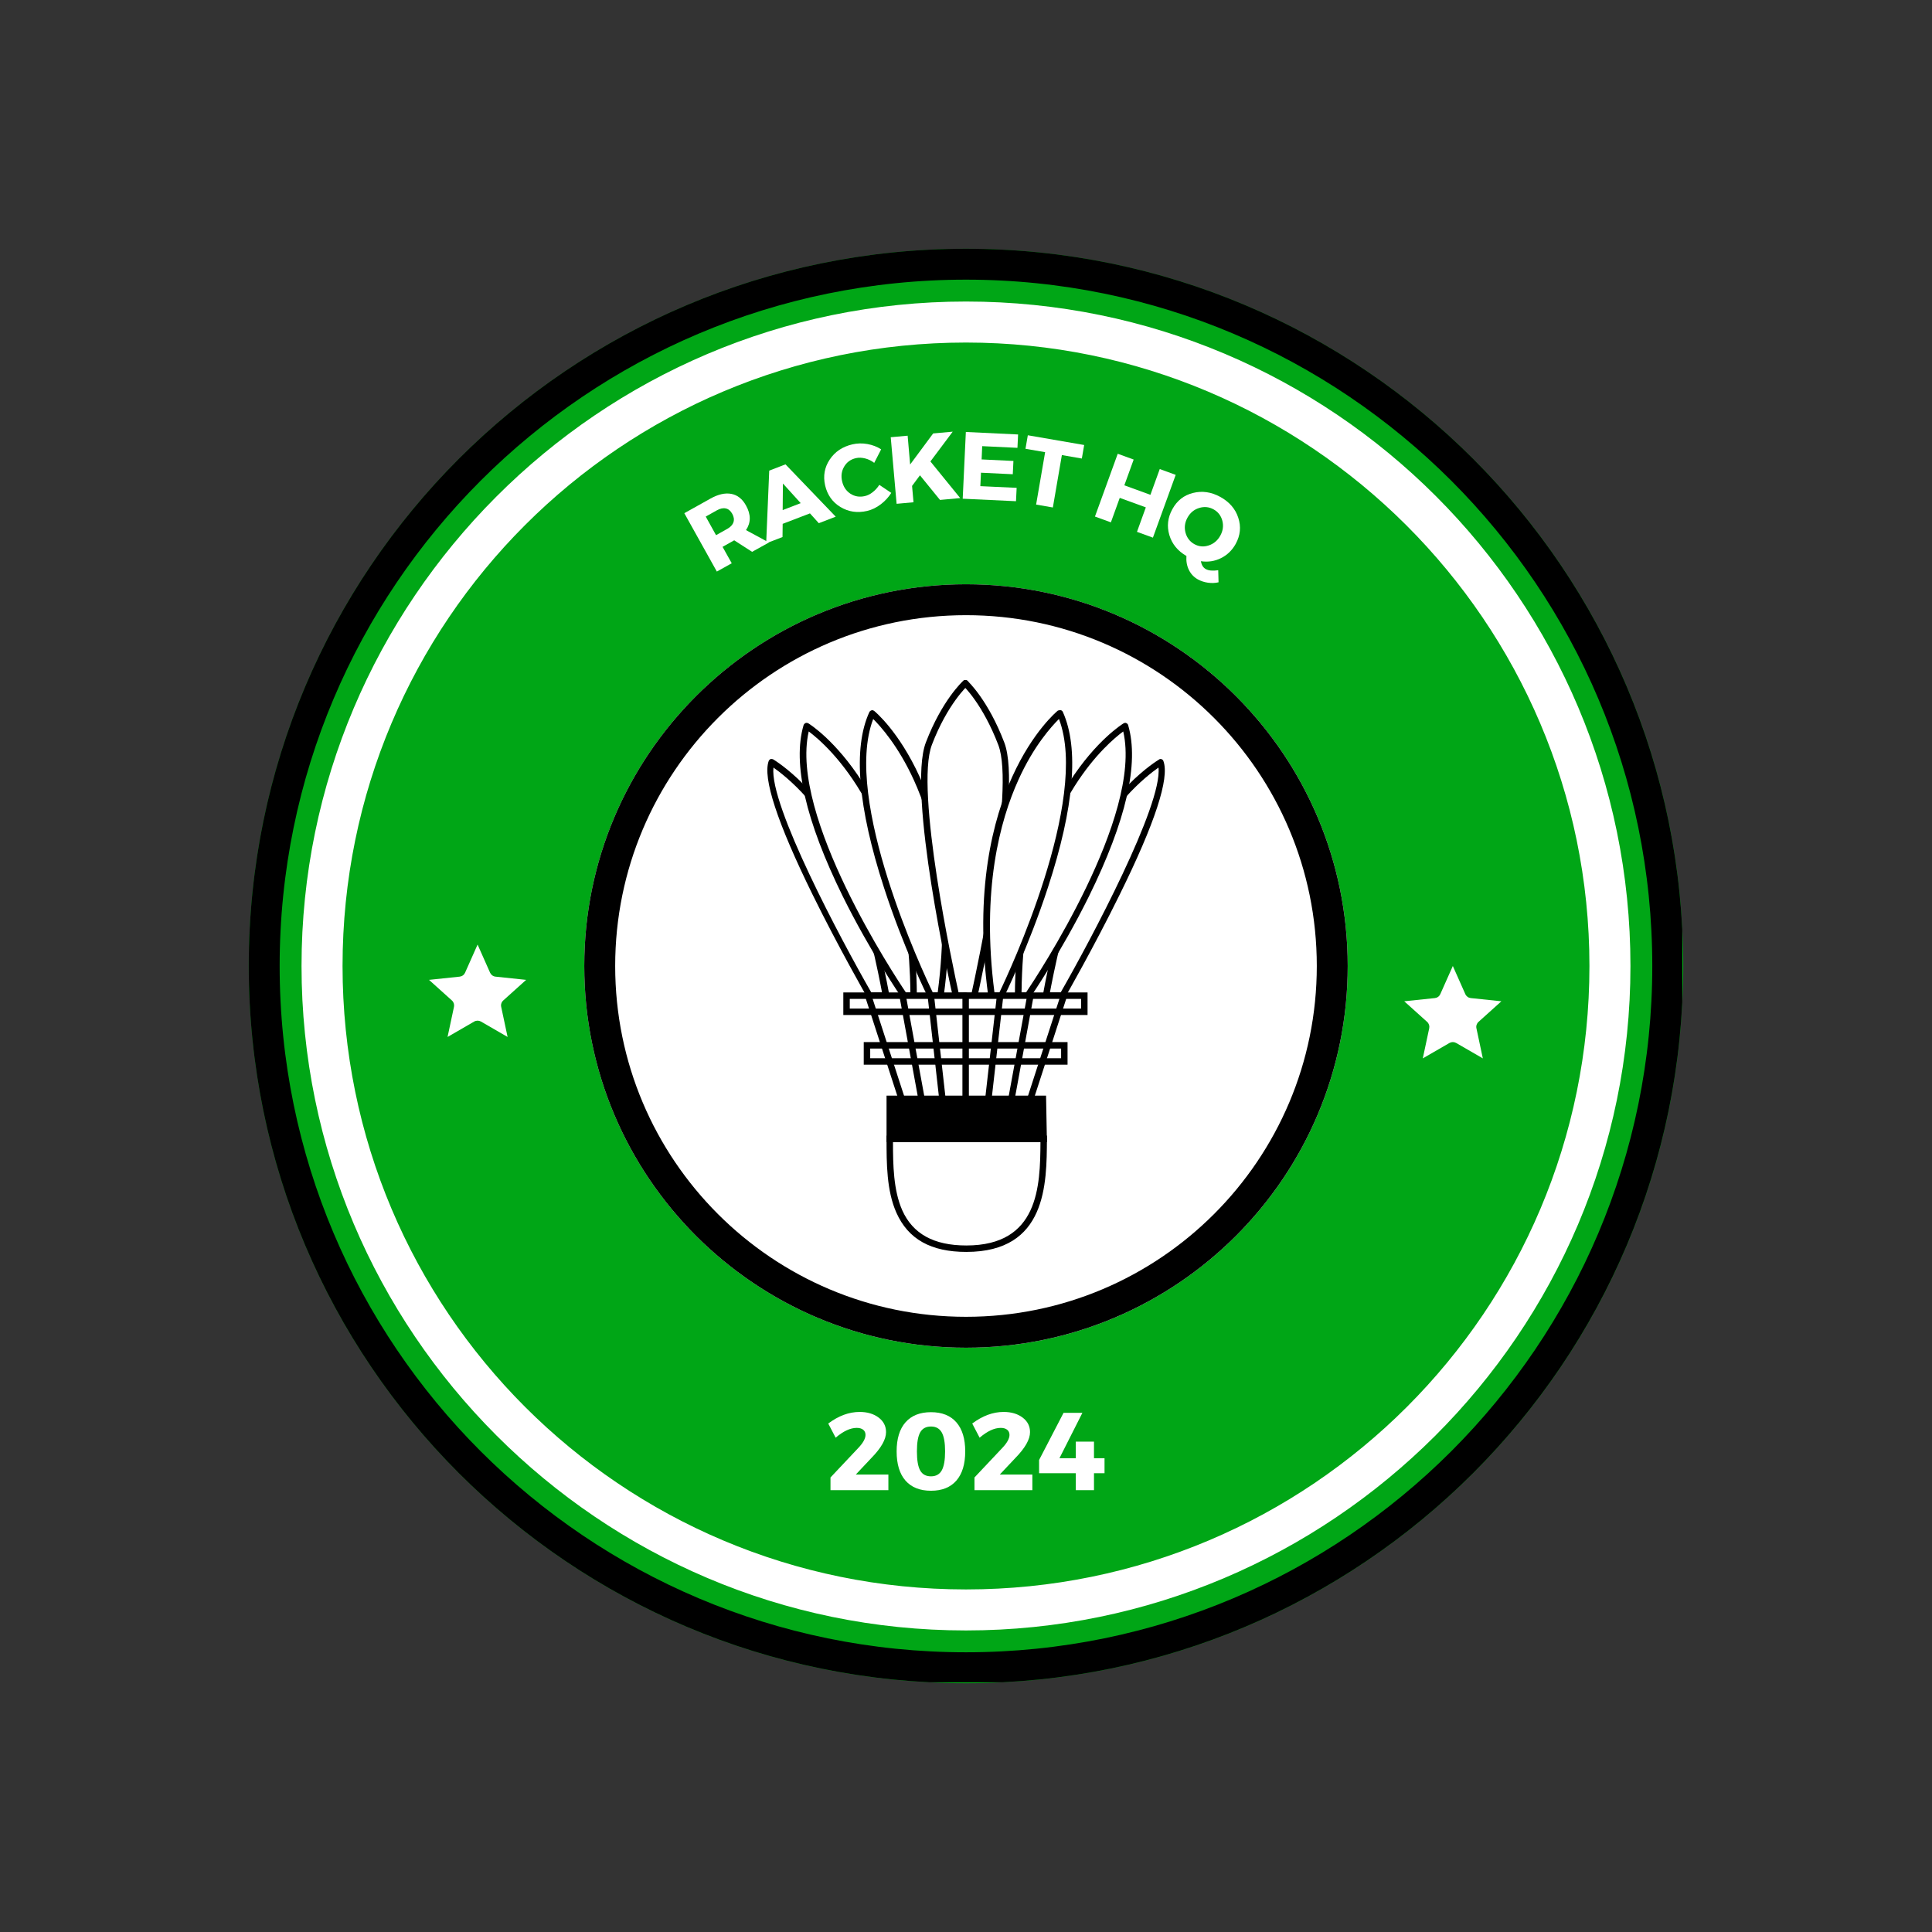 <svg xmlns="http://www.w3.org/2000/svg" xmlns:xlink="http://www.w3.org/1999/xlink" width="500" zoomAndPan="magnify" viewBox="0 0 375 375" height="500" preserveAspectRatio="xMidYMid meet" version="1.0"><rect x="0" y="0" width="375" height="375" fill="#333333" stroke="none"/><defs><g/><clipPath id="3ac8033c33"><path d="M 48.281 48.281 L 326.719 48.281 L 326.719 326.719 L 48.281 326.719 Z M 48.281 48.281 " clip-rule="nonzero"/></clipPath><clipPath id="467a060057"><path d="M 187.5 48.281 C 110.613 48.281 48.281 110.613 48.281 187.5 C 48.281 264.387 110.613 326.719 187.5 326.719 C 264.387 326.719 326.719 264.387 326.719 187.5 C 326.719 110.613 264.387 48.281 187.5 48.281 Z M 187.5 48.281 " clip-rule="nonzero"/></clipPath><clipPath id="88f8e304fa"><path d="M 48.281 48.281 L 326.531 48.281 L 326.531 326.531 L 48.281 326.531 Z M 48.281 48.281 " clip-rule="nonzero"/></clipPath><clipPath id="f4f0e3bd39"><path d="M 187.496 48.281 C 110.609 48.281 48.281 110.609 48.281 187.496 C 48.281 264.379 110.609 326.707 187.496 326.707 C 264.379 326.707 326.707 264.379 326.707 187.496 C 326.707 110.609 264.379 48.281 187.496 48.281 Z M 187.496 48.281 " clip-rule="nonzero"/></clipPath><clipPath id="18aa9c14ea"><path d="M 58.527 58.527 L 316.527 58.527 L 316.527 316.527 L 58.527 316.527 Z M 58.527 58.527 " clip-rule="nonzero"/></clipPath><clipPath id="5b275ec5d8"><path d="M 113.406 113.406 L 261.594 113.406 L 261.594 261.594 L 113.406 261.594 Z M 113.406 113.406 " clip-rule="nonzero"/></clipPath><clipPath id="fd1d3f42bd"><path d="M 187.5 113.406 C 146.578 113.406 113.406 146.578 113.406 187.5 C 113.406 228.422 146.578 261.594 187.5 261.594 C 228.422 261.594 261.594 228.422 261.594 187.5 C 261.594 146.578 228.422 113.406 187.5 113.406 Z M 187.5 113.406 " clip-rule="nonzero"/></clipPath><clipPath id="a8561f1d11"><path d="M 113.406 113.406 L 261.59 113.406 L 261.59 261.59 L 113.406 261.59 Z M 113.406 113.406 " clip-rule="nonzero"/></clipPath><clipPath id="5ecae84c0b"><path d="M 187.5 113.406 C 146.578 113.406 113.406 146.578 113.406 187.5 C 113.406 228.418 146.578 261.59 187.5 261.59 C 228.418 261.59 261.59 228.418 261.59 187.5 C 261.59 146.578 228.418 113.406 187.5 113.406 Z M 187.5 113.406 " clip-rule="nonzero"/></clipPath><clipPath id="d7fe4896a5"><path d="M 148.863 147 L 173 147 L 173 194 L 148.863 194 Z M 148.863 147 " clip-rule="nonzero"/></clipPath><clipPath id="b70acd9cf7"><path d="M 179 132.012 L 196 132.012 L 196 194 L 179 194 Z M 179 132.012 " clip-rule="nonzero"/></clipPath><clipPath id="90a4ac3de2"><path d="M 178 132.012 L 189 132.012 L 189 194 L 178 194 Z M 178 132.012 " clip-rule="nonzero"/></clipPath><clipPath id="9127f189f9"><path d="M 186 132.012 L 196 132.012 L 196 194 L 186 194 Z M 186 132.012 " clip-rule="nonzero"/></clipPath><clipPath id="fb860467a9"><path d="M 202 147 L 226.113 147 L 226.113 194 L 202 194 Z M 202 147 " clip-rule="nonzero"/></clipPath><clipPath id="248ea0f056"><path d="M 83.27 183.34 L 102.02 183.34 L 102.02 201.34 L 83.27 201.34 Z M 83.27 183.34 " clip-rule="nonzero"/></clipPath><clipPath id="8979a482e9"><path d="M 272.562 187.5 L 291.312 187.5 L 291.312 205.5 L 272.562 205.5 Z M 272.562 187.5 " clip-rule="nonzero"/></clipPath></defs><g clip-path="url(#3ac8033c33)"><g clip-path="url(#467a060057)"><path fill="#00a616" d="M 48.281 48.281 L 326.719 48.281 L 326.719 326.719 L 48.281 326.719 Z M 48.281 48.281 " fill-opacity="1" fill-rule="nonzero"/></g></g><g clip-path="url(#88f8e304fa)"><g clip-path="url(#f4f0e3bd39)"><path stroke-linecap="butt" transform="matrix(0.75, 0, 0, 0.75, 48.282, 48.282)" fill="none" stroke-linejoin="miter" d="M 185.619 -0.001 C 83.103 -0.001 -0.001 83.103 -0.001 185.619 C -0.001 288.129 83.103 371.233 185.619 371.233 C 288.129 371.233 371.233 288.129 371.233 185.619 C 371.233 83.103 288.129 -0.001 185.619 -0.001 Z M 185.619 -0.001 " stroke="#000000" stroke-width="16" stroke-opacity="1" stroke-miterlimit="4"/></g></g><g clip-path="url(#18aa9c14ea)"><path fill="#ffffff" d="M 187.496 316.469 C 116.246 316.469 58.527 258.352 58.527 187.496 C 58.527 116.645 116.246 58.527 187.496 58.527 C 258.75 58.527 316.469 116.246 316.469 187.496 C 316.469 258.75 258.352 316.469 187.496 316.469 Z M 187.496 66.488 C 120.625 66.488 66.488 120.625 66.488 187.496 C 66.488 254.371 120.625 308.508 187.496 308.508 C 254.371 308.508 308.508 254.371 308.508 187.496 C 308.508 120.625 253.973 66.488 187.496 66.488 Z M 187.496 66.488 " fill-opacity="1" fill-rule="nonzero"/></g><g clip-path="url(#5b275ec5d8)"><g clip-path="url(#fd1d3f42bd)"><path fill="#ffffff" d="M 113.406 113.406 L 261.594 113.406 L 261.594 261.594 L 113.406 261.594 Z M 113.406 113.406 " fill-opacity="1" fill-rule="nonzero"/></g></g><g clip-path="url(#a8561f1d11)"><g clip-path="url(#5ecae84c0b)"><path stroke-linecap="butt" transform="matrix(0.75, 0, 0, 0.75, 113.407, 113.407)" fill="none" stroke-linejoin="miter" d="M 98.791 -0.001 C 44.228 -0.001 -0.001 44.228 -0.001 98.791 C -0.001 153.348 44.228 197.577 98.791 197.577 C 153.348 197.577 197.577 153.348 197.577 98.791 C 197.577 44.228 153.348 -0.001 98.791 -0.001 Z M 98.791 -0.001 " stroke="#000000" stroke-width="16" stroke-opacity="1" stroke-miterlimit="4"/></g></g><path fill="#ffffff" d="M 168.738 193.258 C 168.738 193.258 146.957 155.453 149.711 147.984 C 149.711 147.984 159.641 153.91 164.984 167.262 C 169.406 178.359 171.949 193.258 171.949 193.258 Z M 168.738 193.258 " fill-opacity="1" fill-rule="nonzero"/><g clip-path="url(#d7fe4896a5)"><path fill="#000000" d="M 149.75 147.316 C 149.879 147.316 149.961 147.355 150.086 147.398 C 150.504 147.648 160.266 153.617 165.609 167.012 C 169.988 178.027 172.578 192.965 172.617 193.133 C 172.66 193.301 172.617 193.508 172.492 193.633 C 172.367 193.758 172.203 193.844 172.035 193.844 L 168.82 193.844 C 168.613 193.844 168.402 193.719 168.277 193.508 C 168.238 193.426 162.77 183.91 157.723 173.645 C 150.879 159.707 148 150.988 149.211 147.691 C 149.293 147.523 149.418 147.398 149.586 147.316 C 149.586 147.355 149.668 147.316 149.75 147.316 Z M 171.199 192.633 C 170.617 189.504 168.195 177.027 164.398 167.512 C 160.059 156.621 152.508 150.652 150.129 148.984 C 149.293 156.246 163.23 182.367 169.113 192.633 Z M 171.199 192.633 " fill-opacity="1" fill-rule="nonzero"/></g><path fill="#ffffff" d="M 175.496 193.258 C 175.496 193.258 151.504 158.414 156.555 140.93 C 156.555 140.93 177.082 153.406 177.332 193.258 Z M 175.496 193.258 " fill-opacity="1" fill-rule="nonzero"/><path fill="#000000" d="M 156.555 140.305 C 156.68 140.305 156.762 140.348 156.887 140.391 C 157.098 140.516 162.188 143.684 167.402 151.82 C 172.16 159.293 177.836 172.52 177.961 193.258 C 177.961 193.426 177.875 193.594 177.793 193.719 C 177.668 193.844 177.5 193.883 177.332 193.883 L 175.496 193.883 C 175.289 193.883 175.082 193.801 174.996 193.633 C 174.957 193.551 168.906 184.746 163.562 173.938 C 156.387 159.332 153.801 148.191 155.969 140.766 C 156.012 140.598 156.18 140.43 156.344 140.348 C 156.43 140.305 156.512 140.305 156.555 140.305 Z M 176.707 192.633 C 176.332 158.25 160.52 144.602 156.973 141.973 C 153.215 158.414 173.66 189.418 175.832 192.633 Z M 176.707 192.633 " fill-opacity="1" fill-rule="nonzero"/><path fill="#ffffff" d="M 180.629 193.258 C 180.629 193.258 161.77 155.117 169.238 138.469 C 169.238 138.469 187.934 153.785 182.551 193.258 Z M 180.629 193.258 " fill-opacity="1" fill-rule="nonzero"/><path fill="#000000" d="M 169.238 137.844 C 169.363 137.844 169.531 137.887 169.656 137.969 C 169.863 138.137 174.496 141.973 178.504 150.777 C 182.176 158.832 185.973 172.77 183.176 193.301 C 183.133 193.594 182.883 193.844 182.551 193.844 L 180.629 193.844 C 180.379 193.844 180.172 193.719 180.09 193.508 C 180.047 193.426 175.289 183.785 171.574 172.27 C 166.527 156.703 165.523 145.23 168.738 138.219 C 168.82 138.051 168.988 137.926 169.156 137.887 C 169.156 137.844 169.195 137.844 169.238 137.844 Z M 182.008 192.633 C 184.637 172.727 180.965 159.25 177.375 151.406 C 174.328 144.727 170.867 140.93 169.488 139.555 C 163.48 155.242 179.211 188.836 181.047 192.633 Z M 182.008 192.633 " fill-opacity="1" fill-rule="nonzero"/><g clip-path="url(#b70acd9cf7)"><path fill="#ffffff" d="M 185.555 193.383 L 189.059 193.383 C 189.059 193.383 197.988 153.949 194.316 144.395 C 191.188 136.258 187.348 132.629 187.348 132.629 C 187.348 132.629 183.383 136.258 180.254 144.395 C 176.625 153.992 185.555 193.383 185.555 193.383 Z M 185.555 193.383 " fill-opacity="1" fill-rule="nonzero"/></g><g clip-path="url(#90a4ac3de2)"><path fill="#000000" d="M 187.391 132 C 187.559 132 187.723 132.086 187.848 132.211 C 188.102 132.461 188.059 132.879 187.809 133.086 C 187.766 133.129 183.887 136.676 180.879 144.562 C 177.543 153.242 185.055 188.082 186.055 192.633 L 187.434 192.633 C 187.766 192.633 188.059 192.926 188.059 193.258 C 188.059 193.594 187.766 193.883 187.434 193.883 L 185.555 193.883 C 185.262 193.883 185.012 193.676 184.93 193.383 C 184.555 191.754 176 153.742 179.711 144.102 C 182.844 135.926 186.805 132.293 186.973 132.125 C 187.098 132.043 187.223 132 187.391 132 Z M 187.391 132 " fill-opacity="1" fill-rule="nonzero"/></g><g clip-path="url(#9127f189f9)"><path fill="#000000" d="M 187.391 132 C 187.559 132 187.684 132.043 187.809 132.168 C 187.973 132.336 191.812 135.926 194.941 144.145 C 198.613 153.742 190.062 191.797 189.727 193.426 C 189.645 193.719 189.395 193.926 189.102 193.926 L 187.223 193.926 C 186.891 193.926 186.598 193.633 186.598 193.301 C 186.598 192.965 186.891 192.672 187.223 192.672 L 188.602 192.672 C 189.602 188.125 197.113 153.324 193.773 144.602 C 190.77 136.715 187.016 133.129 186.973 133.129 C 186.723 132.879 186.723 132.504 186.93 132.25 C 187.055 132.043 187.223 132 187.391 132 Z M 187.391 132 " fill-opacity="1" fill-rule="nonzero"/></g><path fill="#ffffff" d="M 206.211 193.258 C 206.211 193.258 227.992 155.453 225.238 147.984 C 225.238 147.984 215.305 153.91 209.965 167.262 C 205.543 178.359 202.996 193.258 202.996 193.258 Z M 206.211 193.258 " fill-opacity="1" fill-rule="nonzero"/><g clip-path="url(#fb860467a9)"><path fill="#000000" d="M 225.238 147.316 C 225.32 147.316 225.363 147.316 225.445 147.355 C 225.613 147.398 225.781 147.566 225.82 147.734 C 227.031 151.031 224.195 159.75 217.309 173.688 C 212.262 183.953 206.793 193.465 206.754 193.551 C 206.625 193.758 206.418 193.883 206.211 193.883 L 202.996 193.883 C 202.828 193.883 202.621 193.801 202.539 193.676 C 202.414 193.551 202.371 193.34 202.414 193.176 C 202.453 193.008 205 178.109 209.422 167.055 C 214.766 153.66 224.527 147.691 224.945 147.441 C 225.027 147.355 225.152 147.316 225.238 147.316 Z M 205.875 192.633 C 211.758 182.367 225.656 156.246 224.863 148.984 C 222.484 150.652 214.93 156.578 210.59 167.512 C 206.793 177.027 204.375 189.543 203.789 192.633 Z M 205.875 192.633 " fill-opacity="1" fill-rule="nonzero"/></g><path fill="#ffffff" d="M 199.492 193.258 C 199.492 193.258 223.484 158.414 218.438 140.93 C 218.438 140.93 197.906 153.406 197.656 193.258 Z M 199.492 193.258 " fill-opacity="1" fill-rule="nonzero"/><path fill="#000000" d="M 218.395 140.305 C 218.477 140.305 218.562 140.305 218.602 140.348 C 218.77 140.43 218.938 140.555 218.977 140.766 C 221.148 148.191 218.562 159.332 211.383 173.938 C 206.043 184.746 200.035 193.508 199.949 193.633 C 199.824 193.801 199.66 193.883 199.449 193.883 L 197.613 193.883 C 197.445 193.883 197.281 193.801 197.156 193.719 C 197.031 193.594 196.988 193.426 196.988 193.258 C 197.113 172.52 202.789 159.293 207.547 151.82 C 212.762 143.684 217.895 140.516 218.102 140.391 C 218.188 140.348 218.312 140.305 218.395 140.305 Z M 199.156 192.633 C 201.328 189.418 221.816 158.414 218.02 141.973 C 216.434 143.145 212.512 146.398 208.59 152.574 C 204 159.832 198.488 172.602 198.281 192.633 Z M 199.156 192.633 " fill-opacity="1" fill-rule="nonzero"/><path fill="#ffffff" d="M 194.359 193.258 C 194.359 193.258 213.219 155.117 205.75 138.469 C 205.75 138.469 187.055 153.785 192.441 193.258 Z M 194.359 193.258 " fill-opacity="1" fill-rule="nonzero"/><path fill="#ffffff" d="M 172.703 221.047 L 202.578 221.047 C 202.578 230.188 202.414 242.371 187.559 242.371 C 172.703 242.371 172.703 230.23 172.703 221.047 Z M 172.703 221.047 " fill-opacity="1" fill-rule="nonzero"/><path fill="#000000" d="M 205.75 137.844 C 205.793 137.844 205.836 137.844 205.875 137.844 C 206.086 137.887 206.211 138.012 206.293 138.176 C 209.465 145.23 208.504 156.664 203.414 172.227 C 199.66 183.742 194.941 193.383 194.902 193.465 C 194.777 193.676 194.566 193.801 194.359 193.801 L 192.441 193.801 C 192.105 193.801 191.855 193.551 191.812 193.258 C 189.02 172.727 192.816 158.789 196.488 150.738 C 200.492 141.934 205.125 138.094 205.332 137.926 C 205.457 137.887 205.625 137.844 205.75 137.844 Z M 193.984 192.633 C 195.82 188.836 211.551 155.242 205.543 139.555 C 204.164 140.93 200.66 144.727 197.656 151.406 C 194.109 159.25 190.438 172.727 193.023 192.633 Z M 193.984 192.633 " fill-opacity="1" fill-rule="nonzero"/><path fill="#000000" d="M 172.703 221.047 L 172.703 213.289 L 202.414 213.289 L 202.578 220.508 L 202.578 221.047 Z M 172.703 221.047 " fill-opacity="1" fill-rule="nonzero"/><path fill="#000000" d="M 172.078 212.66 L 203.039 212.66 L 203.207 221.676 L 172.078 221.676 Z M 201.785 213.914 L 173.328 213.914 L 173.328 220.422 L 201.953 220.422 Z M 201.785 213.914 " fill-opacity="1" fill-rule="nonzero"/><path fill="#000000" d="M 172.078 220.422 L 203.207 220.422 L 203.207 221.047 C 203.164 229.812 203.164 242.996 187.559 242.996 C 180.715 242.996 176.289 240.535 173.996 235.402 C 172.078 231.105 172.078 225.766 172.078 221.047 Z M 201.953 221.676 L 173.328 221.676 C 173.328 226.098 173.41 231.023 175.121 234.902 C 177.168 239.492 181.258 241.746 187.559 241.746 C 201.578 241.746 201.91 230.355 201.953 221.676 Z M 201.953 221.676 " fill-opacity="1" fill-rule="nonzero"/><path fill="#ffffff" d="M 206.586 206.027 L 168.277 206.027 L 168.277 202.898 L 206.586 202.898 Z M 206.586 206.027 " fill-opacity="1" fill-rule="nonzero"/><path fill="#000000" d="M 167.652 202.27 L 207.211 202.27 L 207.211 206.652 L 167.652 206.652 Z M 205.961 203.523 L 168.906 203.523 L 168.906 205.402 L 205.961 205.402 Z M 205.961 203.523 " fill-opacity="1" fill-rule="nonzero"/><path fill="#ffffff" d="M 210.465 196.387 L 164.316 196.387 L 164.316 193.258 L 210.465 193.258 Z M 210.465 196.387 " fill-opacity="1" fill-rule="nonzero"/><path fill="#000000" d="M 163.688 192.633 L 211.094 192.633 L 211.094 197.012 L 163.688 197.012 Z M 209.84 193.883 L 164.941 193.883 L 164.941 195.762 L 209.84 195.762 Z M 209.84 193.883 " fill-opacity="1" fill-rule="nonzero"/><path fill="#000000" d="M 174.434 213.523 L 167.922 193.438 L 169.113 193.051 L 175.625 213.137 Z M 174.434 213.523 " fill-opacity="1" fill-rule="nonzero"/><path fill="#000000" d="M 188.059 213.289 L 186.805 213.289 L 186.805 193.258 L 188.059 193.258 Z M 188.059 213.289 " fill-opacity="1" fill-rule="nonzero"/><path fill="#000000" d="M 178.258 213.438 L 174.582 193.367 L 175.812 193.141 L 179.488 213.215 Z M 178.258 213.438 " fill-opacity="1" fill-rule="nonzero"/><path fill="#000000" d="M 182.301 213.383 L 180.047 193.316 L 181.289 193.176 L 183.547 213.246 Z M 182.301 213.383 " fill-opacity="1" fill-rule="nonzero"/><path fill="#000000" d="M 200.578 213.551 L 199.387 213.164 L 205.918 192.996 L 207.109 193.383 Z M 200.578 213.551 " fill-opacity="1" fill-rule="nonzero"/><path fill="#000000" d="M 196.926 213.488 L 195.695 213.262 L 199.383 193.148 L 200.613 193.375 Z M 196.926 213.488 " fill-opacity="1" fill-rule="nonzero"/><path fill="#000000" d="M 192.469 213.379 L 191.223 213.238 L 193.5 193.172 L 194.742 193.312 Z M 192.469 213.379 " fill-opacity="1" fill-rule="nonzero"/><g clip-path="url(#248ea0f056)"><path fill="#ffffff" d="M 92.699 183.34 L 95.125 188.801 C 95.219 189.008 95.367 189.191 95.551 189.324 C 95.738 189.461 95.953 189.543 96.184 189.566 L 102.125 190.191 L 97.684 194.188 C 97.512 194.34 97.387 194.535 97.316 194.754 C 97.242 194.973 97.23 195.203 97.281 195.43 L 98.523 201.273 L 93.352 198.281 C 93.152 198.168 92.926 198.109 92.699 198.109 C 92.469 198.109 92.242 198.168 92.043 198.281 L 86.871 201.273 L 88.117 195.43 C 88.164 195.203 88.152 194.973 88.082 194.754 C 88.008 194.535 87.883 194.34 87.711 194.188 L 83.27 190.191 L 89.211 189.566 C 89.441 189.543 89.66 189.461 89.844 189.324 C 90.031 189.191 90.176 189.008 90.27 188.801 Z M 92.699 183.34 " fill-opacity="1" fill-rule="evenodd"/></g><g fill="#ffffff" fill-opacity="1"><g transform="translate(138.014, 111.564)"><g><path d="M 7.969 -4.453 L 4.5 -6.688 L 4.406 -6.641 L 2.234 -5.422 L 4.016 -2.234 L 1.125 -0.625 L -5.188 -11.953 L -0.125 -14.781 C 1.383 -15.625 2.738 -15.93 3.938 -15.703 C 5.133 -15.473 6.082 -14.723 6.781 -13.453 C 7.758 -11.711 7.758 -10.117 6.781 -8.672 L 11.234 -6.266 Z M 0.969 -7.688 L 3.141 -8.906 C 3.773 -9.258 4.176 -9.688 4.344 -10.188 C 4.52 -10.695 4.441 -11.25 4.109 -11.844 C 3.785 -12.426 3.367 -12.77 2.859 -12.875 C 2.348 -12.988 1.773 -12.867 1.141 -12.516 L -1.031 -11.297 Z M 0.969 -7.688 "/></g></g></g><g fill="#ffffff" fill-opacity="1"><g transform="translate(148.807, 105.427)"><g><path d="M 8.406 -5.781 L 3.109 -3.75 L 3.078 -1.188 L -0.094 0.031 L 0.5 -14.078 L 3.656 -15.297 L 13.406 -5.141 L 10.125 -3.875 Z M 6.609 -7.766 L 3.156 -11.578 L 3.109 -6.422 Z M 6.609 -7.766 "/></g></g></g><g fill="#ffffff" fill-opacity="1"><g transform="translate(161.202, 100.655)"><g><path d="M 4.25 -14.406 C 5.195 -14.625 6.164 -14.645 7.156 -14.469 C 8.156 -14.289 9.047 -13.945 9.828 -13.438 L 8.484 -10.812 C 7.961 -11.219 7.379 -11.504 6.734 -11.672 C 6.086 -11.836 5.488 -11.859 4.938 -11.734 C 3.926 -11.504 3.164 -10.957 2.656 -10.094 C 2.145 -9.238 2.008 -8.289 2.25 -7.25 C 2.488 -6.188 3.023 -5.379 3.859 -4.828 C 4.703 -4.285 5.629 -4.129 6.641 -4.359 C 7.172 -4.473 7.688 -4.727 8.188 -5.125 C 8.695 -5.52 9.125 -5.992 9.469 -6.547 L 11.797 -4.984 C 11.266 -4.141 10.582 -3.398 9.75 -2.766 C 8.914 -2.129 8.035 -1.703 7.109 -1.484 C 5.211 -1.047 3.484 -1.301 1.922 -2.25 C 0.367 -3.195 -0.617 -4.594 -1.047 -6.438 C -1.461 -8.27 -1.164 -9.941 -0.156 -11.453 C 0.852 -12.973 2.32 -13.957 4.25 -14.406 Z M 4.25 -14.406 "/></g></g></g><g fill="#ffffff" fill-opacity="1"><g transform="translate(172.734, 97.896)"><g><path d="M 9.719 -0.859 L 5.828 -5.641 L 4.297 -3.578 L 4.578 -0.406 L 1.297 -0.109 L 0.156 -13.031 L 3.438 -13.328 L 3.922 -7.734 L 8.391 -13.766 L 12.188 -14.109 L 7.859 -8.328 L 13.641 -1.219 Z M 9.719 -0.859 "/></g></g></g><g fill="#ffffff" fill-opacity="1"><g transform="translate(185.564, 96.737)"><g><path d="M 11.922 -9.812 L 5.078 -10.141 L 4.969 -7.562 L 11.141 -7.266 L 11.016 -4.688 L 4.844 -4.984 L 4.719 -2.375 L 11.766 -2.047 L 11.641 0.547 L 1.297 0.062 L 1.906 -12.891 L 12.047 -12.406 Z M 11.922 -9.812 "/></g></g></g><g fill="#ffffff" fill-opacity="1"><g transform="translate(197.171, 97.267)"><g><path d="M 12.812 -8.266 L 8.938 -8.938 L 7.188 1.234 L 3.938 0.672 L 5.688 -9.5 L 1.875 -10.156 L 2.328 -12.781 L 13.266 -10.891 Z M 12.812 -8.266 "/></g></g></g><g fill="#ffffff" fill-opacity="1"><g transform="translate(207.734, 99.201)"><g/></g></g><g fill="#ffffff" fill-opacity="1"><g transform="translate(211.311, 99.825)"><g><path d="M 12.469 4.531 L 9.375 3.406 L 11.094 -1.344 L 6.031 -3.188 L 4.312 1.562 L 1.219 0.438 L 5.641 -11.75 L 8.734 -10.625 L 6.922 -5.625 L 11.984 -3.781 L 13.797 -8.781 L 16.891 -7.656 Z M 12.469 4.531 "/></g></g></g><g fill="#ffffff" fill-opacity="1"><g transform="translate(224.035, 104.336)"><g><path d="M 12.422 6.344 L 12.484 8.688 C 11.828 8.844 11.141 8.867 10.422 8.766 C 9.711 8.66 9.07 8.453 8.5 8.141 C 7.719 7.711 7.129 7.098 6.734 6.297 C 6.336 5.492 6.176 4.586 6.25 3.578 C 4.562 2.609 3.457 1.258 2.938 -0.469 C 2.426 -2.195 2.617 -3.875 3.516 -5.5 C 4.422 -7.164 5.758 -8.219 7.531 -8.656 C 9.301 -9.102 11.062 -8.848 12.812 -7.891 C 14.582 -6.922 15.75 -5.57 16.312 -3.844 C 16.883 -2.113 16.719 -0.422 15.812 1.234 C 15.125 2.473 14.172 3.395 12.953 4 C 11.742 4.602 10.445 4.801 9.062 4.594 C 9.188 5.344 9.504 5.852 10.016 6.125 C 10.555 6.426 11.359 6.5 12.422 6.344 Z M 8.703 -5.734 C 7.723 -5.43 6.973 -4.805 6.453 -3.859 C 5.93 -2.91 5.805 -1.93 6.078 -0.922 C 6.359 0.078 6.938 0.816 7.812 1.297 C 8.688 1.773 9.609 1.852 10.578 1.531 C 11.555 1.207 12.305 0.57 12.828 -0.375 C 13.348 -1.32 13.477 -2.285 13.219 -3.266 C 12.957 -4.254 12.391 -4.988 11.516 -5.469 C 10.629 -5.957 9.691 -6.047 8.703 -5.734 Z M 8.703 -5.734 "/></g></g></g><g fill="#ffffff" fill-opacity="1"><g transform="translate(160.292, 289.244)"><g><path d="M 6.562 -15.188 C 8.062 -15.188 9.289 -14.82 10.25 -14.094 C 11.207 -13.375 11.688 -12.43 11.688 -11.266 C 11.688 -9.859 10.742 -8.191 8.859 -6.266 L 5.812 -3.031 L 12.141 -3.031 L 12.141 0 L 0.906 0 L 0.906 -2.469 L 6.266 -8.156 C 7.223 -9.156 7.703 -10.016 7.703 -10.734 C 7.703 -11.16 7.551 -11.492 7.25 -11.734 C 6.945 -11.973 6.531 -12.094 6 -12.094 C 4.758 -12.094 3.395 -11.457 1.906 -10.188 L 0.469 -12.938 C 2.469 -14.438 4.5 -15.188 6.562 -15.188 Z M 6.562 -15.188 "/></g></g></g><g fill="#ffffff" fill-opacity="1"><g transform="translate(173.161, 289.244)"><g><path d="M 7.547 -15.141 C 9.68 -15.141 11.32 -14.484 12.469 -13.172 C 13.613 -11.859 14.188 -9.977 14.188 -7.531 C 14.188 -5.07 13.613 -3.18 12.469 -1.859 C 11.32 -0.547 9.68 0.109 7.547 0.109 C 5.398 0.109 3.75 -0.547 2.594 -1.859 C 1.445 -3.18 0.875 -5.07 0.875 -7.531 C 0.875 -9.977 1.445 -11.859 2.594 -13.172 C 3.75 -14.484 5.398 -15.141 7.547 -15.141 Z M 7.547 -12.359 C 6.578 -12.359 5.879 -11.984 5.453 -11.234 C 5.023 -10.484 4.812 -9.25 4.812 -7.531 C 4.812 -5.812 5.023 -4.57 5.453 -3.812 C 5.879 -3.062 6.578 -2.688 7.547 -2.688 C 8.492 -2.688 9.188 -3.066 9.625 -3.828 C 10.062 -4.598 10.281 -5.832 10.281 -7.531 C 10.281 -9.227 10.062 -10.457 9.625 -11.219 C 9.188 -11.977 8.492 -12.359 7.547 -12.359 Z M 7.547 -12.359 "/></g></g></g><g fill="#ffffff" fill-opacity="1"><g transform="translate(188.239, 289.244)"><g><path d="M 6.562 -15.188 C 8.062 -15.188 9.289 -14.82 10.25 -14.094 C 11.207 -13.375 11.688 -12.43 11.688 -11.266 C 11.688 -9.859 10.742 -8.191 8.859 -6.266 L 5.812 -3.031 L 12.141 -3.031 L 12.141 0 L 0.906 0 L 0.906 -2.469 L 6.266 -8.156 C 7.223 -9.156 7.703 -10.016 7.703 -10.734 C 7.703 -11.16 7.551 -11.492 7.25 -11.734 C 6.945 -11.973 6.531 -12.094 6 -12.094 C 4.758 -12.094 3.395 -11.457 1.906 -10.188 L 0.469 -12.938 C 2.469 -14.438 4.5 -15.188 6.562 -15.188 Z M 6.562 -15.188 "/></g></g></g><g fill="#ffffff" fill-opacity="1"><g transform="translate(201.108, 289.244)"><g><path d="M 4.531 -6.203 L 7.703 -6.203 L 7.703 -9.422 L 11.234 -9.422 L 11.234 -6.203 L 13.281 -6.203 L 13.281 -3.297 L 11.234 -3.297 L 11.234 0 L 7.703 0 L 7.703 -3.297 L 0.578 -3.297 L 0.578 -5.859 L 5.328 -15.016 L 8.984 -15.016 Z M 4.531 -6.203 "/></g></g></g><g clip-path="url(#8979a482e9)"><path fill="#ffffff" d="M 281.992 187.5 L 284.418 192.957 C 284.512 193.168 284.66 193.348 284.844 193.484 C 285.031 193.621 285.246 193.703 285.477 193.727 L 291.418 194.348 L 286.977 198.344 C 286.805 198.5 286.68 198.695 286.609 198.914 C 286.535 199.129 286.523 199.363 286.574 199.586 L 287.816 205.43 L 282.645 202.441 C 282.445 202.328 282.219 202.266 281.992 202.266 C 281.762 202.266 281.535 202.328 281.336 202.441 L 276.164 205.43 L 277.41 199.586 C 277.457 199.363 277.445 199.129 277.375 198.914 C 277.301 198.695 277.176 198.5 277.004 198.344 L 272.562 194.348 L 278.504 193.727 C 278.734 193.703 278.953 193.621 279.137 193.484 C 279.324 193.348 279.469 193.168 279.562 192.957 Z M 281.992 187.5 " fill-opacity="1" fill-rule="evenodd"/></g></svg>